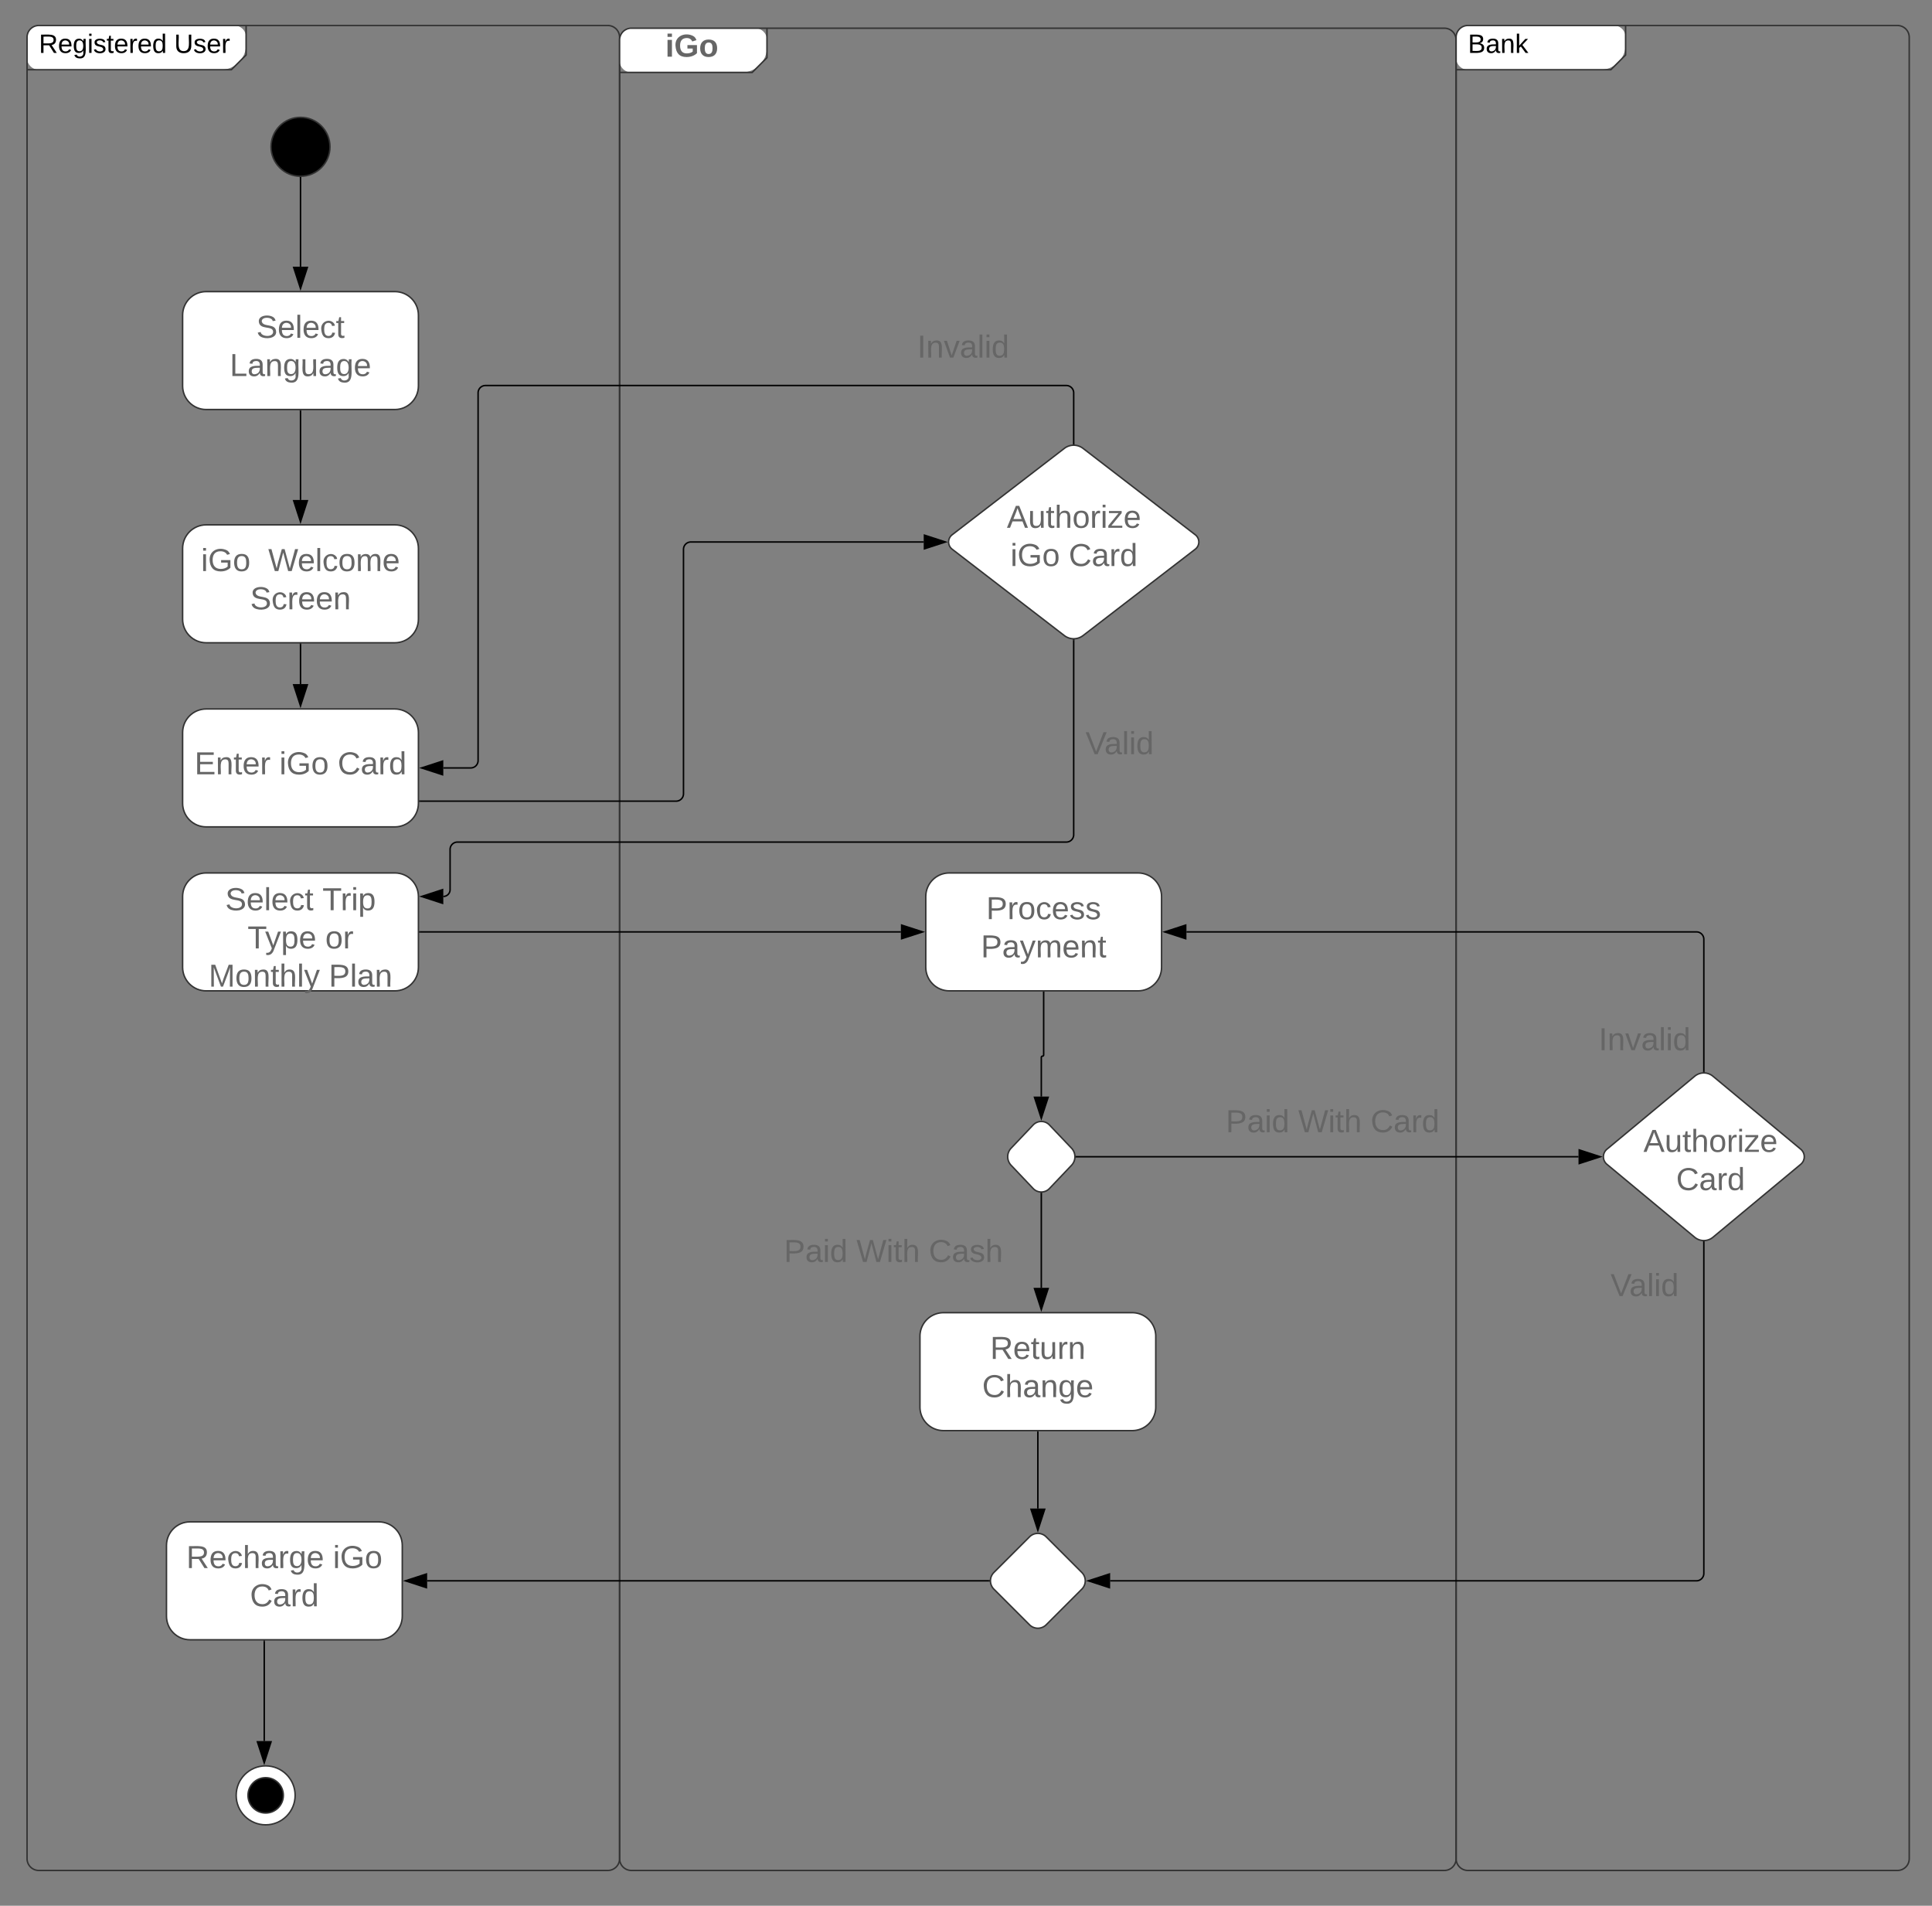 <svg xmlns="http://www.w3.org/2000/svg" xmlns:xlink="http://www.w3.org/1999/xlink" xmlns:lucid="lucid" width="1311" height="1293"><rect width="100%" height="100%" fill="#808080" stroke="none"/><g transform="translate(-105 -221)" lucid:page-tab-id="0_0"><path d="M0 0h1608.32v2081.35H0z" fill-opacity="0"/><path d="M123.36 246.3a8 8 0 0 1 8-8H264a8 8 0 0 1 8 8v4.92a17.07 17.07 0 0 1-5 12.08 17.07 17.07 0 0 1-12.08 5H131.36a8 8 0 0 1-8-8z" fill="#fff"/><path d="M272 238.3v20l-10 10H123.36" stroke="#333" fill="none"/><path d="M123.36 246.3a8 8 0 0 1 8-8h386.08a8 8 0 0 1 8 8v1235.76a8 8 0 0 1-8 8H131.36a8 8 0 0 1-8-8z" stroke="#333" fill="none"/><use xlink:href="#a" transform="matrix(1,0,0,1,131.36,238.295) translate(0 18.6)"/><use xlink:href="#b" transform="matrix(1,0,0,1,131.36,238.295) translate(91.85 18.6)"/><path d="M525.44 248.13a8 8 0 0 1 8-8h84a8 8 0 0 1 8 8v4.93a17.07 17.07 0 0 1-5 12.07 17.07 17.07 0 0 1-12.07 5h-74.93a8 8 0 0 1-8-8z" fill="#fff"/><path d="M625.44 240.13v20l-10 10h-90" stroke="#333" fill="none"/><path d="M525.44 248.13a8 8 0 0 1 8-8h551.64a8 8 0 0 1 8 8v1233.93a8 8 0 0 1-8 8H533.44a8 8 0 0 1-8-8z" stroke="#333" fill="none"/><use xlink:href="#c" transform="matrix(1,0,0,1,533.439,240.135) translate(23.022 19.322)"/><path d="M1093.08 246.3a8 8 0 0 1 8-8h99a8 8 0 0 1 8 8v4.92a17.07 17.07 0 0 1-5 12.08 17.07 17.07 0 0 1-12.07 5h-89.92a8 8 0 0 1-8-8z" fill="#fff"/><path d="M1208.08 238.3v20l-10 10h-105" stroke="#333" fill="none"/><path d="M1093.08 246.3a8 8 0 0 1 8-8h291.47a8 8 0 0 1 8 8v1235.76a8 8 0 0 1-8 8h-291.47a8 8 0 0 1-8-8z" stroke="#333" fill="none"/><use xlink:href="#d" transform="matrix(1,0,0,1,1101.079,238.295) translate(0 18.6)"/><path d="M328.92 320.6c0 11.03-8.95 20-20 20-11.04 0-20-8.97-20-20 0-11.06 8.96-20 20-20 11.05 0 20 8.94 20 20z" stroke="#333"/><path d="M305.27 1439.1c0 11.05-8.95 20-20 20s-20-8.95-20-20c0-11.04 8.95-20 20-20s20 8.96 20 20z" stroke="#333" fill="#fff"/><path d="M297.27 1439.1c0 6.63-5.37 12-12 12s-12-5.37-12-12 5.37-12 12-12 12 5.37 12 12z" stroke="#333"/><path d="M244.92 418.85c-8.83 0-16 7.16-16 16v48c0 8.83 7.17 16 16 16h128c8.84 0 16-7.17 16-16v-48c0-8.84-7.16-16-16-16z" stroke="#333" fill="#fff"/><use xlink:href="#e" transform="matrix(1,0,0,1,236.922,426.845) translate(42.017 23.356)"/><use xlink:href="#f" transform="matrix(1,0,0,1,236.922,426.845) translate(23.98 49.287)"/><path d="M244.92 577.1c-8.83 0-16 7.17-16 16v48c0 8.84 7.17 16 16 16h128c8.84 0 16-7.16 16-16v-48c0-8.83-7.16-16-16-16z" stroke="#333" fill="#fff"/><use xlink:href="#g" transform="matrix(1,0,0,1,236.922,585.103) translate(4.502 23.356)"/><use xlink:href="#h" transform="matrix(1,0,0,1,236.922,585.103) translate(50.061 23.356)"/><use xlink:href="#i" transform="matrix(1,0,0,1,236.922,585.103) translate(37.816 49.287)"/><path d="M244.92 813.27c-8.83 0-16 7.16-16 16v48c0 8.84 7.17 16 16 16h128c8.84 0 16-7.16 16-16v-48c0-8.84-7.16-16-16-16z" stroke="#333" fill="#fff"/><use xlink:href="#j" transform="matrix(1,0,0,1,236.922,821.27) translate(20.889 17.287)"/><use xlink:href="#k" transform="matrix(1,0,0,1,236.922,821.27) translate(86.856 17.287)"/><use xlink:href="#l" transform="matrix(1,0,0,1,236.922,821.27) translate(36.045 43.218)"/><use xlink:href="#m" transform="matrix(1,0,0,1,236.922,821.27) translate(88.807 43.218)"/><use xlink:href="#n" transform="matrix(1,0,0,1,236.922,821.27) translate(9.664 69.149)"/><use xlink:href="#o" transform="matrix(1,0,0,1,236.922,821.27) translate(91.178 69.149)"/><path d="M749.2 813.27c-8.83 0-16 7.16-16 16v48c0 8.84 7.17 16 16 16h128c8.84 0 16-7.16 16-16v-48c0-8.84-7.16-16-16-16z" stroke="#333" fill="#fff"/><use xlink:href="#p" transform="matrix(1,0,0,1,741.203,821.27) translate(33.014 23.356)"/><use xlink:href="#q" transform="matrix(1,0,0,1,741.203,821.27) translate(29.412 49.287)"/><path d="M806.1 984.25a7.6 7.6 0 0 1 11 0l15 15.77a8.42 8.42 0 0 1 0 11.6l-15 15.77a7.6 7.6 0 0 1-11 0l-14.98-15.78a8.42 8.42 0 0 1 0-11.6zM745.26 1111.63c-8.84 0-16 7.16-16 16v48c0 8.84 7.16 16 16 16h128c8.84 0 16-7.16 16-16v-48c0-8.84-7.16-16-16-16z" stroke="#333" fill="#fff"/><use xlink:href="#r" transform="matrix(1,0,0,1,737.259,1119.63) translate(39.646 23.356)"/><use xlink:href="#s" transform="matrix(1,0,0,1,737.259,1119.63) translate(34.214 49.287)"/><path d="M835.4 1005.82h340.73" stroke="#000" fill="none"/><path d="M835.42 1006.32h-.55l.04-.5-.03-.5h.55z" stroke="#000" stroke-width=".05"/><path d="M1190.9 1005.82l-14.27 4.63v-9.27z" stroke="#000"/><path d="M811.6 1094.75v-64" stroke="#000" fill="none"/><path d="M811.6 1109.5l-4.63-14.25h9.27z" stroke="#000"/><path d="M811.6 1030.26l.5-.04v.55h-1v-.55z" stroke="#000" stroke-width=".05"/><path d="M813.2 894.27v42.5a.8.8 0 0 1-.8.8.8.8 0 0 0-.8.8V965" stroke="#000" fill="none"/><path d="M813.7 894.28h-1v-.5h1z" stroke="#000" stroke-width=".05"/><path d="M811.6 979.76l-4.63-14.27h9.27z" stroke="#000"/><path d="M591.3 1050.4a8 8 0 0 1 8-8h224a8 8 0 0 1 8 8v44a8 8 0 0 1-8 8h-224a8 8 0 0 1-8-8z" stroke="#000" stroke-opacity="0" fill="#fff" fill-opacity="0"/><use xlink:href="#t" transform="matrix(1,0,0,1,596.292,1047.411) translate(40.689 29.787)"/><use xlink:href="#u" transform="matrix(1,0,0,1,596.292,1047.411) translate(89.849 29.787)"/><use xlink:href="#v" transform="matrix(1,0,0,1,596.292,1047.411) translate(138.95 29.787)"/><path d="M889.26 962.4a8 8 0 0 1 8-8h224a8 8 0 0 1 8 8v44a8 8 0 0 1-8 8h-224a8 8 0 0 1-8-8z" stroke="#000" stroke-opacity="0" fill="#fff" fill-opacity="0"/><use xlink:href="#t" transform="matrix(1,0,0,1,894.259,959.388) translate(42.52 29.787)"/><use xlink:href="#u" transform="matrix(1,0,0,1,894.259,959.388) translate(91.68 29.787)"/><use xlink:href="#w" transform="matrix(1,0,0,1,894.259,959.388) translate(140.781 29.787)"/><path d="M803.6 1263.72a8 8 0 0 1 11.32 0l24.16 24.16a8 8 0 0 1 0 11.32l-24.16 24.16a8 8 0 0 1-11.32 0l-24.16-24.16a8 8 0 0 1 0-11.32zM1255.02 951.18a9.63 9.63 0 0 1 12.3 0l59.6 49.53a6.65 6.65 0 0 1 0 10.23l-59.6 49.53a9.63 9.63 0 0 1-12.3 0l-59.6-49.53a6.65 6.65 0 0 1 0-10.22z" stroke="#333" fill="#fff"/><path d="M1261.17 1063.68v224.86a5 5 0 0 1-5 5H858.3" stroke="#000" fill="none"/><path d="M1261.17 1063.18l.5-.04v.55h-1v-.56z" stroke="#000" stroke-width=".05"/><path d="M843.54 1293.54l14.27-4.63v9.27z" stroke="#000"/><path d="M1100.97 906.76a8 8 0 0 1 8-8h224a8 8 0 0 1 8 8v44a8 8 0 0 1-8 8h-224a8 8 0 0 1-8-8z" stroke="#000" stroke-opacity="0" fill="#fff" fill-opacity="0"/><use xlink:href="#x" transform="matrix(1,0,0,1,1105.967,903.764) translate(83.847 29.787)"/><path d="M1100.97 1073.57a8 8 0 0 1 8-8h224a8 8 0 0 1 8 8v44a8 8 0 0 1-8 8h-224a8 8 0 0 1-8-8z" stroke="#000" stroke-opacity="0" fill="#fff" fill-opacity="0"/><use xlink:href="#y" transform="matrix(1,0,0,1,1105.967,1070.569) translate(91.86 29.787)"/><path d="M809.26 1192.63v51.86" stroke="#000" fill="none"/><path d="M809.76 1192.64h-1v-.5h1z" stroke="#000" stroke-width=".05"/><path d="M809.26 1259.26l-4.64-14.27h9.27z" stroke="#000"/><path d="M389.92 853.27h326.4" stroke="#000" fill="none"/><path d="M389.93 853.77h-.5v-1h.5z" stroke="#000" stroke-width=".05"/><path d="M731.1 853.27l-14.28 4.63v-9.26z" stroke="#000"/><path d="M1261.17 947.96v-89.7a5 5 0 0 0-5-5H910.1" stroke="#000" fill="none"/><path d="M1261.67 948.5l-.5-.04-.5.03v-.56h1z" stroke="#000" stroke-width=".05"/><path d="M895.32 853.27l14.27-4.63v9.26z" stroke="#000"/><path d="M233.97 1253.54c-8.84 0-16 7.16-16 16v48c0 8.84 7.16 16 16 16h128c8.83 0 16-7.16 16-16v-48c0-8.84-7.17-16-16-16z" stroke="#333" fill="#fff"/><use xlink:href="#z" transform="matrix(1,0,0,1,225.967,1261.54) translate(5.462 23.356)"/><use xlink:href="#A" transform="matrix(1,0,0,1,225.967,1261.54) translate(104.984 23.356)"/><use xlink:href="#B" transform="matrix(1,0,0,1,225.967,1261.54) translate(48.65 49.287)"/><path d="M776.1 1293.54H394.84" stroke="#000" fill="none"/><path d="M776.6 1293.54l.03.5h-.55v-1h.55z" stroke="#000" stroke-width=".05"/><path d="M380.08 1293.54l14.27-4.63v9.27z" stroke="#000"/><path d="M308.92 499.85v60.37" stroke="#000" fill="none"/><path d="M309.42 499.86h-1v-.5h1z" stroke="#000" stroke-width=".05"/><path d="M308.92 575l-4.63-14.28h9.26z" stroke="#000"/><path d="M308.92 341.6v60.36" stroke="#000" fill="none"/><path d="M308.9 341.1l.52-.03v.53h-1v-.57z" stroke="#000" stroke-width=".05"/><path d="M308.92 416.73l-4.63-14.27h9.26z" stroke="#000"/><path d="M284.3 1334.54v67.7" stroke="#000" fill="none"/><path d="M284.8 1334.55h-1v-.5h1z" stroke="#000" stroke-width=".05"/><path d="M284.3 1417.02l-4.64-14.27h9.27z" stroke="#000"/><path d="M244.92 702.02c-8.83 0-16 7.17-16 16v48c0 8.84 7.17 16 16 16h128c8.84 0 16-7.16 16-16v-48c0-8.83-7.16-16-16-16z" stroke="#333" fill="#fff"/><use xlink:href="#C" transform="matrix(1,0,0,1,236.922,710.025) translate(0.09 36.322)"/><use xlink:href="#D" transform="matrix(1,0,0,1,236.922,710.025) translate(57.654 36.322)"/><use xlink:href="#w" transform="matrix(1,0,0,1,236.922,710.025) translate(97.211 36.322)"/><path d="M308.92 658.1v27.04" stroke="#000" fill="none"/><path d="M309.42 658.12h-1v-.52h1z" stroke="#000" stroke-width=".05"/><path d="M308.92 699.9l-4.63-14.26h9.26z" stroke="#000"/><path d="M827.24 525.22a10.4 10.4 0 0 1 12.68 0l76.16 58.62a6.16 6.16 0 0 1 0 9.76l-76.16 58.62a10.4 10.4 0 0 1-12.68 0L751.1 593.6a6.16 6.16 0 0 1 0-9.76z" stroke="#333" fill="#fff"/><path d="M833.58 522.06v-34.5a5 5 0 0 0-5-5H434.42a5 5 0 0 0-5 5v249.46a5 5 0 0 1-5 5h-18.6" stroke="#000" fill="none"/><path d="M834.08 522.6l-.5-.04-.5.03v-.55h1z" stroke="#000" stroke-width=".05"/><path d="M391.04 742.02l14.27-4.63v9.26z" stroke="#000"/><path d="M389.92 764.56H563.8a5 5 0 0 0 5-5V593.72a5 5 0 0 1 5-5h158" stroke="#000" fill="none"/><path d="M389.93 765.06h-.5v-1h.5z" stroke="#000" stroke-width=".05"/><path d="M746.56 588.72l-14.26 4.64v-9.27z" stroke="#000"/><path d="M638.6 436.85a8 8 0 0 1 8-8h224a8 8 0 0 1 8 8v44a8 8 0 0 1-8 8h-224a8 8 0 0 1-8-8z" stroke="#000" stroke-opacity="0" fill="#fff" fill-opacity="0"/><g><use xlink:href="#x" transform="matrix(1,0,0,1,643.596,433.845) translate(83.847 29.787)"/></g><path d="M744.75 705.92a8 8 0 0 1 8-8h224a8 8 0 0 1 8 8v44a8 8 0 0 1-8 8h-224a8 8 0 0 1-8-8z" stroke="#000" stroke-opacity="0" fill="#fff" fill-opacity="0"/><g><use xlink:href="#y" transform="matrix(1,0,0,1,749.746,702.924) translate(91.86 29.787)"/></g><path d="M779.78 564.8a8 8 0 0 1 8-8h91.6a8 8 0 0 1 8 8v34a8 8 0 0 1-8 8h-91.6a8 8 0 0 1-8-8z" stroke="#000" stroke-opacity="0" fill="#fff" fill-opacity="0"/><g><use xlink:href="#E" transform="matrix(1,0,0,1,784.783,561.806) translate(3.441 17.287)"/><use xlink:href="#F" transform="matrix(1,0,0,1,784.783,561.806) translate(5.872 43.218)"/><use xlink:href="#B" transform="matrix(1,0,0,1,784.783,561.806) translate(45.429 43.218)"/></g><path d="M833.58 655.38v131.95a5 5 0 0 1-5 5H415.42a5 5 0 0 0-5 5v27.3a4.62 4.62 0 0 1-4.6 4.6" stroke="#000" fill="none"/><path d="M833.58 654.88l.5-.03v.54h-1v-.55z" stroke="#000" stroke-width=".05"/><path d="M391.04 829.24l14.27-4.64v9.27z" stroke="#000"/><path d="M1206.24 984.35a8 8 0 0 1 8-8h102.25a8 8 0 0 1 8 8v55.63a8 8 0 0 1-8 8h-102.26a8 8 0 0 1-8-8z" stroke="#000" stroke-opacity="0" fill="#fff" fill-opacity="0"/><g><use xlink:href="#E" transform="matrix(1,0,0,1,1211.237,981.353) translate(8.941 21.162)"/><use xlink:href="#B" transform="matrix(1,0,0,1,1211.237,981.353) translate(31.15 47.093)"/></g><defs><path d="M233-177c-1 41-23 64-60 70L243 0h-38l-65-103H63V0H30v-248c88 3 205-21 203 71zM63-129c60-2 137 13 137-47 0-61-80-42-137-45v92" id="G"/><path d="M100-194c63 0 86 42 84 106H49c0 40 14 67 53 68 26 1 43-12 49-29l28 8c-11 28-37 45-77 45C44 4 14-33 15-96c1-61 26-98 85-98zm52 81c6-60-76-77-97-28-3 7-6 17-6 28h103" id="H"/><path d="M177-190C167-65 218 103 67 71c-23-6-38-20-44-43l32-5c15 47 100 32 89-28v-30C133-14 115 1 83 1 29 1 15-40 15-95c0-56 16-97 71-98 29-1 48 16 59 35 1-10 0-23 2-32h30zM94-22c36 0 50-32 50-73 0-42-14-75-50-75-39 0-46 34-46 75s6 73 46 73" id="I"/><path d="M24-231v-30h32v30H24zM24 0v-190h32V0H24" id="J"/><path d="M135-143c-3-34-86-38-87 0 15 53 115 12 119 90S17 21 10-45l28-5c4 36 97 45 98 0-10-56-113-15-118-90-4-57 82-63 122-42 12 7 21 19 24 35" id="K"/><path d="M59-47c-2 24 18 29 38 22v24C64 9 27 4 27-40v-127H5v-23h24l9-43h21v43h35v23H59v120" id="L"/><path d="M114-163C36-179 61-72 57 0H25l-1-190h30c1 12-1 29 2 39 6-27 23-49 58-41v29" id="M"/><path d="M85-194c31 0 48 13 60 33l-1-100h32l1 261h-30c-2-10 0-23-3-31C134-8 116 4 85 4 32 4 16-35 15-94c0-66 23-100 70-100zm9 24c-40 0-46 34-46 75 0 40 6 74 45 74 42 0 51-32 51-76 0-42-9-74-50-73" id="N"/><g id="a"><use transform="matrix(0.05,0,0,0.05,0,0)" xlink:href="#G"/><use transform="matrix(0.05,0,0,0.05,12.95,0)" xlink:href="#H"/><use transform="matrix(0.05,0,0,0.05,22.95,0)" xlink:href="#I"/><use transform="matrix(0.05,0,0,0.05,32.95,0)" xlink:href="#J"/><use transform="matrix(0.05,0,0,0.05,36.9,0)" xlink:href="#K"/><use transform="matrix(0.05,0,0,0.05,45.9,0)" xlink:href="#L"/><use transform="matrix(0.05,0,0,0.05,50.9,0)" xlink:href="#H"/><use transform="matrix(0.05,0,0,0.05,60.9,0)" xlink:href="#M"/><use transform="matrix(0.05,0,0,0.05,66.85,0)" xlink:href="#H"/><use transform="matrix(0.05,0,0,0.05,76.85,0)" xlink:href="#N"/></g><path d="M232-93c-1 65-40 97-104 97C67 4 28-28 28-90v-158h33c8 89-33 224 67 224 102 0 64-133 71-224h33v155" id="O"/><g id="b"><use transform="matrix(0.05,0,0,0.05,0,0)" xlink:href="#O"/><use transform="matrix(0.05,0,0,0.05,12.95,0)" xlink:href="#K"/><use transform="matrix(0.05,0,0,0.05,21.95,0)" xlink:href="#H"/><use transform="matrix(0.05,0,0,0.05,31.95,0)" xlink:href="#M"/></g><path fill="#666" d="M25-224v-37h50v37H25zM25 0v-190h50V0H25" id="P"/><path fill="#666" d="M67-125c0 54 23 88 75 88 28 0 53-7 68-21v-34h-60v-39h108v91C232-14 192 4 140 4 58 4 20-42 15-125 8-236 126-280 215-234c19 10 29 26 37 47l-47 15c-11-23-29-39-63-39-53 1-75 33-75 86" id="Q"/><path fill="#666" d="M110-194c64 0 96 36 96 99 0 64-35 99-97 99-61 0-95-36-95-99 0-62 34-99 96-99zm-1 164c35 0 45-28 45-65 0-40-10-65-43-65-34 0-45 26-45 65 0 36 10 65 43 65" id="R"/><g id="c"><use transform="matrix(0.06,0,0,0.06,0,0)" xlink:href="#P"/><use transform="matrix(0.06,0,0,0.06,6.003,0)" xlink:href="#Q"/><use transform="matrix(0.06,0,0,0.06,22.81,0)" xlink:href="#R"/></g><path d="M160-131c35 5 61 23 61 61C221 17 115-2 30 0v-248c76 3 177-17 177 60 0 33-19 50-47 57zm-97-11c50-1 110 9 110-42 0-47-63-36-110-37v79zm0 115c55-2 124 14 124-45 0-56-70-42-124-44v89" id="S"/><path d="M141-36C126-15 110 5 73 4 37 3 15-17 15-53c-1-64 63-63 125-63 3-35-9-54-41-54-24 1-41 7-42 31l-33-3c5-37 33-52 76-52 45 0 72 20 72 64v82c-1 20 7 32 28 27v20c-31 9-61-2-59-35zM48-53c0 20 12 33 32 33 41-3 63-29 60-74-43 2-92-5-92 41" id="T"/><path d="M117-194c89-4 53 116 60 194h-32v-121c0-31-8-49-39-48C34-167 62-67 57 0H25l-1-190h30c1 10-1 24 2 32 11-22 29-35 61-36" id="U"/><path d="M143 0L79-87 56-68V0H24v-261h32v163l83-92h37l-77 82L181 0h-38" id="V"/><g id="d"><use transform="matrix(0.05,0,0,0.05,0,0)" xlink:href="#S"/><use transform="matrix(0.05,0,0,0.05,12,0)" xlink:href="#T"/><use transform="matrix(0.05,0,0,0.05,22,0)" xlink:href="#U"/><use transform="matrix(0.05,0,0,0.05,32,0)" xlink:href="#V"/></g><path fill="#666" d="M185-189c-5-48-123-54-124 2 14 75 158 14 163 119 3 78-121 87-175 55-17-10-28-26-33-46l33-7c5 56 141 63 141-1 0-78-155-14-162-118-5-82 145-84 179-34 5 7 8 16 11 25" id="W"/><path fill="#666" d="M100-194c63 0 86 42 84 106H49c0 40 14 67 53 68 26 1 43-12 49-29l28 8c-11 28-37 45-77 45C44 4 14-33 15-96c1-61 26-98 85-98zm52 81c6-60-76-77-97-28-3 7-6 17-6 28h103" id="X"/><path fill="#666" d="M24 0v-261h32V0H24" id="Y"/><path fill="#666" d="M96-169c-40 0-48 33-48 73s9 75 48 75c24 0 41-14 43-38l32 2c-6 37-31 61-74 61-59 0-76-41-82-99-10-93 101-131 147-64 4 7 5 14 7 22l-32 3c-4-21-16-35-41-35" id="Z"/><path fill="#666" d="M59-47c-2 24 18 29 38 22v24C64 9 27 4 27-40v-127H5v-23h24l9-43h21v43h35v23H59v120" id="aa"/><g id="e"><use transform="matrix(0.06,0,0,0.06,0,0)" xlink:href="#W"/><use transform="matrix(0.06,0,0,0.06,14.406,0)" xlink:href="#X"/><use transform="matrix(0.06,0,0,0.06,26.411,0)" xlink:href="#Y"/><use transform="matrix(0.06,0,0,0.06,31.153,0)" xlink:href="#X"/><use transform="matrix(0.06,0,0,0.06,43.158,0)" xlink:href="#Z"/><use transform="matrix(0.06,0,0,0.06,53.963,0)" xlink:href="#aa"/></g><path fill="#666" d="M30 0v-248h33v221h125V0H30" id="ab"/><path fill="#666" d="M141-36C126-15 110 5 73 4 37 3 15-17 15-53c-1-64 63-63 125-63 3-35-9-54-41-54-24 1-41 7-42 31l-33-3c5-37 33-52 76-52 45 0 72 20 72 64v82c-1 20 7 32 28 27v20c-31 9-61-2-59-35zM48-53c0 20 12 33 32 33 41-3 63-29 60-74-43 2-92-5-92 41" id="ac"/><path fill="#666" d="M117-194c89-4 53 116 60 194h-32v-121c0-31-8-49-39-48C34-167 62-67 57 0H25l-1-190h30c1 10-1 24 2 32 11-22 29-35 61-36" id="ad"/><path fill="#666" d="M177-190C167-65 218 103 67 71c-23-6-38-20-44-43l32-5c15 47 100 32 89-28v-30C133-14 115 1 83 1 29 1 15-40 15-95c0-56 16-97 71-98 29-1 48 16 59 35 1-10 0-23 2-32h30zM94-22c36 0 50-32 50-73 0-42-14-75-50-75-39 0-46 34-46 75s6 73 46 73" id="ae"/><path fill="#666" d="M84 4C-5 8 30-112 23-190h32v120c0 31 7 50 39 49 72-2 45-101 50-169h31l1 190h-30c-1-10 1-25-2-33-11 22-28 36-60 37" id="af"/><g id="f"><use transform="matrix(0.06,0,0,0.06,0,0)" xlink:href="#ab"/><use transform="matrix(0.06,0,0,0.06,12.005,0)" xlink:href="#ac"/><use transform="matrix(0.06,0,0,0.06,24.01,0)" xlink:href="#ad"/><use transform="matrix(0.06,0,0,0.06,36.015,0)" xlink:href="#ae"/><use transform="matrix(0.06,0,0,0.06,48.02,0)" xlink:href="#af"/><use transform="matrix(0.06,0,0,0.06,60.025,0)" xlink:href="#ac"/><use transform="matrix(0.06,0,0,0.06,72.03,0)" xlink:href="#ae"/><use transform="matrix(0.06,0,0,0.06,84.035,0)" xlink:href="#X"/></g><path fill="#666" d="M24-231v-30h32v30H24zM24 0v-190h32V0H24" id="ag"/><path fill="#666" d="M143 4C61 4 22-44 18-125c-5-107 100-154 193-111 17 8 29 25 37 43l-32 9c-13-25-37-40-76-40-61 0-88 39-88 99 0 61 29 100 91 101 35 0 62-11 79-27v-45h-74v-28h105v86C228-13 192 4 143 4" id="ah"/><path fill="#666" d="M100-194c62-1 85 37 85 99 1 63-27 99-86 99S16-35 15-95c0-66 28-99 85-99zM99-20c44 1 53-31 53-75 0-43-8-75-51-75s-53 32-53 75 10 74 51 75" id="ai"/><g id="g"><use transform="matrix(0.06,0,0,0.06,0,0)" xlink:href="#ag"/><use transform="matrix(0.06,0,0,0.06,4.742,0)" xlink:href="#ah"/><use transform="matrix(0.06,0,0,0.06,21.549,0)" xlink:href="#ai"/></g><path fill="#666" d="M266 0h-40l-56-210L115 0H75L2-248h35L96-30l15-64 43-154h32l59 218 59-218h35" id="aj"/><path fill="#666" d="M210-169c-67 3-38 105-44 169h-31v-121c0-29-5-50-35-48C34-165 62-65 56 0H25l-1-190h30c1 10-1 24 2 32 10-44 99-50 107 0 11-21 27-35 58-36 85-2 47 119 55 194h-31v-121c0-29-5-49-35-48" id="ak"/><g id="h"><use transform="matrix(0.06,0,0,0.06,0,0)" xlink:href="#aj"/><use transform="matrix(0.06,0,0,0.06,19.928,0)" xlink:href="#X"/><use transform="matrix(0.06,0,0,0.06,31.933,0)" xlink:href="#Y"/><use transform="matrix(0.06,0,0,0.06,36.675,0)" xlink:href="#Z"/><use transform="matrix(0.06,0,0,0.06,47.48,0)" xlink:href="#ai"/><use transform="matrix(0.06,0,0,0.06,59.485,0)" xlink:href="#ak"/><use transform="matrix(0.06,0,0,0.06,77.432,0)" xlink:href="#X"/></g><path fill="#666" d="M114-163C36-179 61-72 57 0H25l-1-190h30c1 12-1 29 2 39 6-27 23-49 58-41v29" id="al"/><g id="i"><use transform="matrix(0.06,0,0,0.06,0,0)" xlink:href="#W"/><use transform="matrix(0.06,0,0,0.06,14.406,0)" xlink:href="#Z"/><use transform="matrix(0.06,0,0,0.06,25.211,0)" xlink:href="#al"/><use transform="matrix(0.06,0,0,0.06,32.354,0)" xlink:href="#X"/><use transform="matrix(0.06,0,0,0.06,44.359,0)" xlink:href="#X"/><use transform="matrix(0.06,0,0,0.06,56.364,0)" xlink:href="#ad"/></g><g id="j"><use transform="matrix(0.06,0,0,0.06,0,0)" xlink:href="#W"/><use transform="matrix(0.06,0,0,0.06,14.406,0)" xlink:href="#X"/><use transform="matrix(0.06,0,0,0.06,26.411,0)" xlink:href="#Y"/><use transform="matrix(0.06,0,0,0.06,31.153,0)" xlink:href="#X"/><use transform="matrix(0.06,0,0,0.06,43.158,0)" xlink:href="#Z"/><use transform="matrix(0.06,0,0,0.06,53.963,0)" xlink:href="#aa"/></g><path fill="#666" d="M127-220V0H93v-220H8v-28h204v28h-85" id="am"/><path fill="#666" d="M115-194c55 1 70 41 70 98S169 2 115 4C84 4 66-9 55-30l1 105H24l-1-265h31l2 30c10-21 28-34 59-34zm-8 174c40 0 45-34 45-75s-6-73-45-74c-42 0-51 32-51 76 0 43 10 73 51 73" id="an"/><g id="k"><use transform="matrix(0.06,0,0,0.06,0,0)" xlink:href="#am"/><use transform="matrix(0.06,0,0,0.06,12.365,0)" xlink:href="#al"/><use transform="matrix(0.06,0,0,0.06,19.508,0)" xlink:href="#ag"/><use transform="matrix(0.06,0,0,0.06,24.25,0)" xlink:href="#an"/></g><path fill="#666" d="M179-190L93 31C79 59 56 82 12 73V49c39 6 53-20 64-50L1-190h34L92-34l54-156h33" id="ao"/><g id="l"><use transform="matrix(0.06,0,0,0.06,0,0)" xlink:href="#am"/><use transform="matrix(0.06,0,0,0.06,11.945,0)" xlink:href="#ao"/><use transform="matrix(0.06,0,0,0.06,22.75,0)" xlink:href="#an"/><use transform="matrix(0.06,0,0,0.06,34.755,0)" xlink:href="#X"/></g><g id="m"><use transform="matrix(0.06,0,0,0.06,0,0)" xlink:href="#ai"/><use transform="matrix(0.06,0,0,0.06,12.005,0)" xlink:href="#al"/></g><path fill="#666" d="M240 0l2-218c-23 76-54 145-80 218h-23L58-218 59 0H30v-248h44l77 211c21-75 51-140 76-211h43V0h-30" id="ap"/><path fill="#666" d="M106-169C34-169 62-67 57 0H25v-261h32l-1 103c12-21 28-36 61-36 89 0 53 116 60 194h-32v-121c2-32-8-49-39-48" id="aq"/><g id="n"><use transform="matrix(0.06,0,0,0.06,0,0)" xlink:href="#ap"/><use transform="matrix(0.06,0,0,0.06,17.948,0)" xlink:href="#ai"/><use transform="matrix(0.06,0,0,0.06,29.953,0)" xlink:href="#ad"/><use transform="matrix(0.06,0,0,0.06,41.958,0)" xlink:href="#aa"/><use transform="matrix(0.06,0,0,0.06,47.96,0)" xlink:href="#aq"/><use transform="matrix(0.06,0,0,0.06,59.965,0)" xlink:href="#Y"/><use transform="matrix(0.06,0,0,0.06,64.707,0)" xlink:href="#ao"/></g><path fill="#666" d="M30-248c87 1 191-15 191 75 0 78-77 80-158 76V0H30v-248zm33 125c57 0 124 11 124-50 0-59-68-47-124-48v98" id="ar"/><g id="o"><use transform="matrix(0.06,0,0,0.06,0,0)" xlink:href="#ar"/><use transform="matrix(0.06,0,0,0.06,14.406,0)" xlink:href="#Y"/><use transform="matrix(0.06,0,0,0.06,19.148,0)" xlink:href="#ac"/><use transform="matrix(0.06,0,0,0.06,31.153,0)" xlink:href="#ad"/></g><path fill="#666" d="M135-143c-3-34-86-38-87 0 15 53 115 12 119 90S17 21 10-45l28-5c4 36 97 45 98 0-10-56-113-15-118-90-4-57 82-63 122-42 12 7 21 19 24 35" id="as"/><g id="p"><use transform="matrix(0.06,0,0,0.06,0,0)" xlink:href="#ar"/><use transform="matrix(0.06,0,0,0.06,14.406,0)" xlink:href="#al"/><use transform="matrix(0.06,0,0,0.06,21.549,0)" xlink:href="#ai"/><use transform="matrix(0.06,0,0,0.06,33.554,0)" xlink:href="#Z"/><use transform="matrix(0.06,0,0,0.06,44.359,0)" xlink:href="#X"/><use transform="matrix(0.06,0,0,0.06,56.364,0)" xlink:href="#as"/><use transform="matrix(0.06,0,0,0.06,67.168,0)" xlink:href="#as"/></g><g id="q"><use transform="matrix(0.06,0,0,0.06,0,0)" xlink:href="#ar"/><use transform="matrix(0.06,0,0,0.06,14.406,0)" xlink:href="#ac"/><use transform="matrix(0.06,0,0,0.06,26.411,0)" xlink:href="#ao"/><use transform="matrix(0.06,0,0,0.06,37.216,0)" xlink:href="#ak"/><use transform="matrix(0.06,0,0,0.06,55.163,0)" xlink:href="#X"/><use transform="matrix(0.06,0,0,0.06,67.168,0)" xlink:href="#ad"/><use transform="matrix(0.06,0,0,0.06,79.173,0)" xlink:href="#aa"/></g><path fill="#666" d="M233-177c-1 41-23 64-60 70L243 0h-38l-65-103H63V0H30v-248c88 3 205-21 203 71zM63-129c60-2 137 13 137-47 0-61-80-42-137-45v92" id="at"/><g id="r"><use transform="matrix(0.06,0,0,0.06,0,0)" xlink:href="#at"/><use transform="matrix(0.06,0,0,0.06,15.547,0)" xlink:href="#X"/><use transform="matrix(0.06,0,0,0.06,27.552,0)" xlink:href="#aa"/><use transform="matrix(0.06,0,0,0.06,33.554,0)" xlink:href="#af"/><use transform="matrix(0.06,0,0,0.06,45.559,0)" xlink:href="#al"/><use transform="matrix(0.06,0,0,0.06,52.702,0)" xlink:href="#ad"/></g><path fill="#666" d="M212-179c-10-28-35-45-73-45-59 0-87 40-87 99 0 60 29 101 89 101 43 0 62-24 78-52l27 14C228-24 195 4 139 4 59 4 22-46 18-125c-6-104 99-153 187-111 19 9 31 26 39 46" id="au"/><g id="s"><use transform="matrix(0.06,0,0,0.06,0,0)" xlink:href="#au"/><use transform="matrix(0.06,0,0,0.06,15.547,0)" xlink:href="#aq"/><use transform="matrix(0.06,0,0,0.06,27.552,0)" xlink:href="#ac"/><use transform="matrix(0.06,0,0,0.06,39.557,0)" xlink:href="#ad"/><use transform="matrix(0.06,0,0,0.06,51.562,0)" xlink:href="#ae"/><use transform="matrix(0.06,0,0,0.06,63.567,0)" xlink:href="#X"/></g><path fill="#666" d="M85-194c31 0 48 13 60 33l-1-100h32l1 261h-30c-2-10 0-23-3-31C134-8 116 4 85 4 32 4 16-35 15-94c0-66 23-100 70-100zm9 24c-40 0-46 34-46 75 0 40 6 74 45 74 42 0 51-32 51-76 0-42-9-74-50-73" id="av"/><g id="t"><use transform="matrix(0.06,0,0,0.06,0,0)" xlink:href="#ar"/><use transform="matrix(0.06,0,0,0.06,14.406,0)" xlink:href="#ac"/><use transform="matrix(0.06,0,0,0.06,26.411,0)" xlink:href="#ag"/><use transform="matrix(0.06,0,0,0.06,31.153,0)" xlink:href="#av"/></g><g id="u"><use transform="matrix(0.06,0,0,0.06,0,0)" xlink:href="#aj"/><use transform="matrix(0.06,0,0,0.06,20.349,0)" xlink:href="#ag"/><use transform="matrix(0.06,0,0,0.06,25.091,0)" xlink:href="#aa"/><use transform="matrix(0.06,0,0,0.06,31.093,0)" xlink:href="#aq"/></g><g id="v"><use transform="matrix(0.06,0,0,0.06,0,0)" xlink:href="#au"/><use transform="matrix(0.06,0,0,0.06,15.547,0)" xlink:href="#ac"/><use transform="matrix(0.06,0,0,0.06,27.552,0)" xlink:href="#as"/><use transform="matrix(0.06,0,0,0.06,38.356,0)" xlink:href="#aq"/></g><g id="w"><use transform="matrix(0.06,0,0,0.06,0,0)" xlink:href="#au"/><use transform="matrix(0.06,0,0,0.06,15.547,0)" xlink:href="#ac"/><use transform="matrix(0.06,0,0,0.06,27.552,0)" xlink:href="#al"/><use transform="matrix(0.06,0,0,0.06,34.695,0)" xlink:href="#av"/></g><path fill="#666" d="M33 0v-248h34V0H33" id="aw"/><path fill="#666" d="M108 0H70L1-190h34L89-25l56-165h34" id="ax"/><g id="x"><use transform="matrix(0.06,0,0,0.06,0,0)" xlink:href="#aw"/><use transform="matrix(0.06,0,0,0.06,6.003,0)" xlink:href="#ad"/><use transform="matrix(0.06,0,0,0.06,18.008,0)" xlink:href="#ax"/><use transform="matrix(0.06,0,0,0.06,28.812,0)" xlink:href="#ac"/><use transform="matrix(0.06,0,0,0.06,40.817,0)" xlink:href="#Y"/><use transform="matrix(0.06,0,0,0.06,45.559,0)" xlink:href="#ag"/><use transform="matrix(0.06,0,0,0.06,50.301,0)" xlink:href="#av"/></g><path fill="#666" d="M137 0h-34L2-248h35l83 218 83-218h36" id="ay"/><g id="y"><use transform="matrix(0.06,0,0,0.06,0,0)" xlink:href="#ay"/><use transform="matrix(0.06,0,0,0.06,12.785,0)" xlink:href="#ac"/><use transform="matrix(0.06,0,0,0.06,24.79,0)" xlink:href="#Y"/><use transform="matrix(0.06,0,0,0.06,29.532,0)" xlink:href="#ag"/><use transform="matrix(0.06,0,0,0.06,34.274,0)" xlink:href="#av"/></g><g id="z"><use transform="matrix(0.06,0,0,0.06,0,0)" xlink:href="#at"/><use transform="matrix(0.06,0,0,0.06,15.547,0)" xlink:href="#X"/><use transform="matrix(0.06,0,0,0.06,27.552,0)" xlink:href="#Z"/><use transform="matrix(0.06,0,0,0.06,38.356,0)" xlink:href="#aq"/><use transform="matrix(0.06,0,0,0.06,50.361,0)" xlink:href="#ac"/><use transform="matrix(0.06,0,0,0.06,62.366,0)" xlink:href="#al"/><use transform="matrix(0.06,0,0,0.06,69.509,0)" xlink:href="#ae"/><use transform="matrix(0.06,0,0,0.06,81.514,0)" xlink:href="#X"/></g><g id="A"><use transform="matrix(0.06,0,0,0.06,0,0)" xlink:href="#ag"/><use transform="matrix(0.06,0,0,0.06,4.742,0)" xlink:href="#ah"/><use transform="matrix(0.06,0,0,0.06,21.549,0)" xlink:href="#ai"/></g><g id="B"><use transform="matrix(0.06,0,0,0.06,0,0)" xlink:href="#au"/><use transform="matrix(0.06,0,0,0.06,15.547,0)" xlink:href="#ac"/><use transform="matrix(0.06,0,0,0.06,27.552,0)" xlink:href="#al"/><use transform="matrix(0.06,0,0,0.06,34.695,0)" xlink:href="#av"/></g><path fill="#666" d="M30 0v-248h187v28H63v79h144v27H63v87h162V0H30" id="az"/><g id="C"><use transform="matrix(0.06,0,0,0.06,0,0)" xlink:href="#az"/><use transform="matrix(0.06,0,0,0.06,14.406,0)" xlink:href="#ad"/><use transform="matrix(0.06,0,0,0.06,26.411,0)" xlink:href="#aa"/><use transform="matrix(0.06,0,0,0.06,32.414,0)" xlink:href="#X"/><use transform="matrix(0.06,0,0,0.06,44.419,0)" xlink:href="#al"/></g><g id="D"><use transform="matrix(0.06,0,0,0.06,0,0)" xlink:href="#ag"/><use transform="matrix(0.06,0,0,0.06,4.742,0)" xlink:href="#ah"/><use transform="matrix(0.06,0,0,0.06,21.549,0)" xlink:href="#ai"/></g><path fill="#666" d="M205 0l-28-72H64L36 0H1l101-248h38L239 0h-34zm-38-99l-47-123c-12 45-31 82-46 123h93" id="aA"/><path fill="#666" d="M9 0v-24l116-142H16v-24h144v24L44-24h123V0H9" id="aB"/><g id="E"><use transform="matrix(0.06,0,0,0.06,0,0)" xlink:href="#aA"/><use transform="matrix(0.06,0,0,0.06,14.406,0)" xlink:href="#af"/><use transform="matrix(0.06,0,0,0.06,26.411,0)" xlink:href="#aa"/><use transform="matrix(0.06,0,0,0.06,32.414,0)" xlink:href="#aq"/><use transform="matrix(0.06,0,0,0.06,44.419,0)" xlink:href="#ai"/><use transform="matrix(0.06,0,0,0.06,56.424,0)" xlink:href="#al"/><use transform="matrix(0.06,0,0,0.06,63.567,0)" xlink:href="#ag"/><use transform="matrix(0.06,0,0,0.06,68.309,0)" xlink:href="#aB"/><use transform="matrix(0.06,0,0,0.06,79.113,0)" xlink:href="#X"/></g><g id="F"><use transform="matrix(0.06,0,0,0.06,0,0)" xlink:href="#ag"/><use transform="matrix(0.06,0,0,0.06,4.742,0)" xlink:href="#ah"/><use transform="matrix(0.06,0,0,0.06,21.549,0)" xlink:href="#ai"/></g></defs></g></svg>